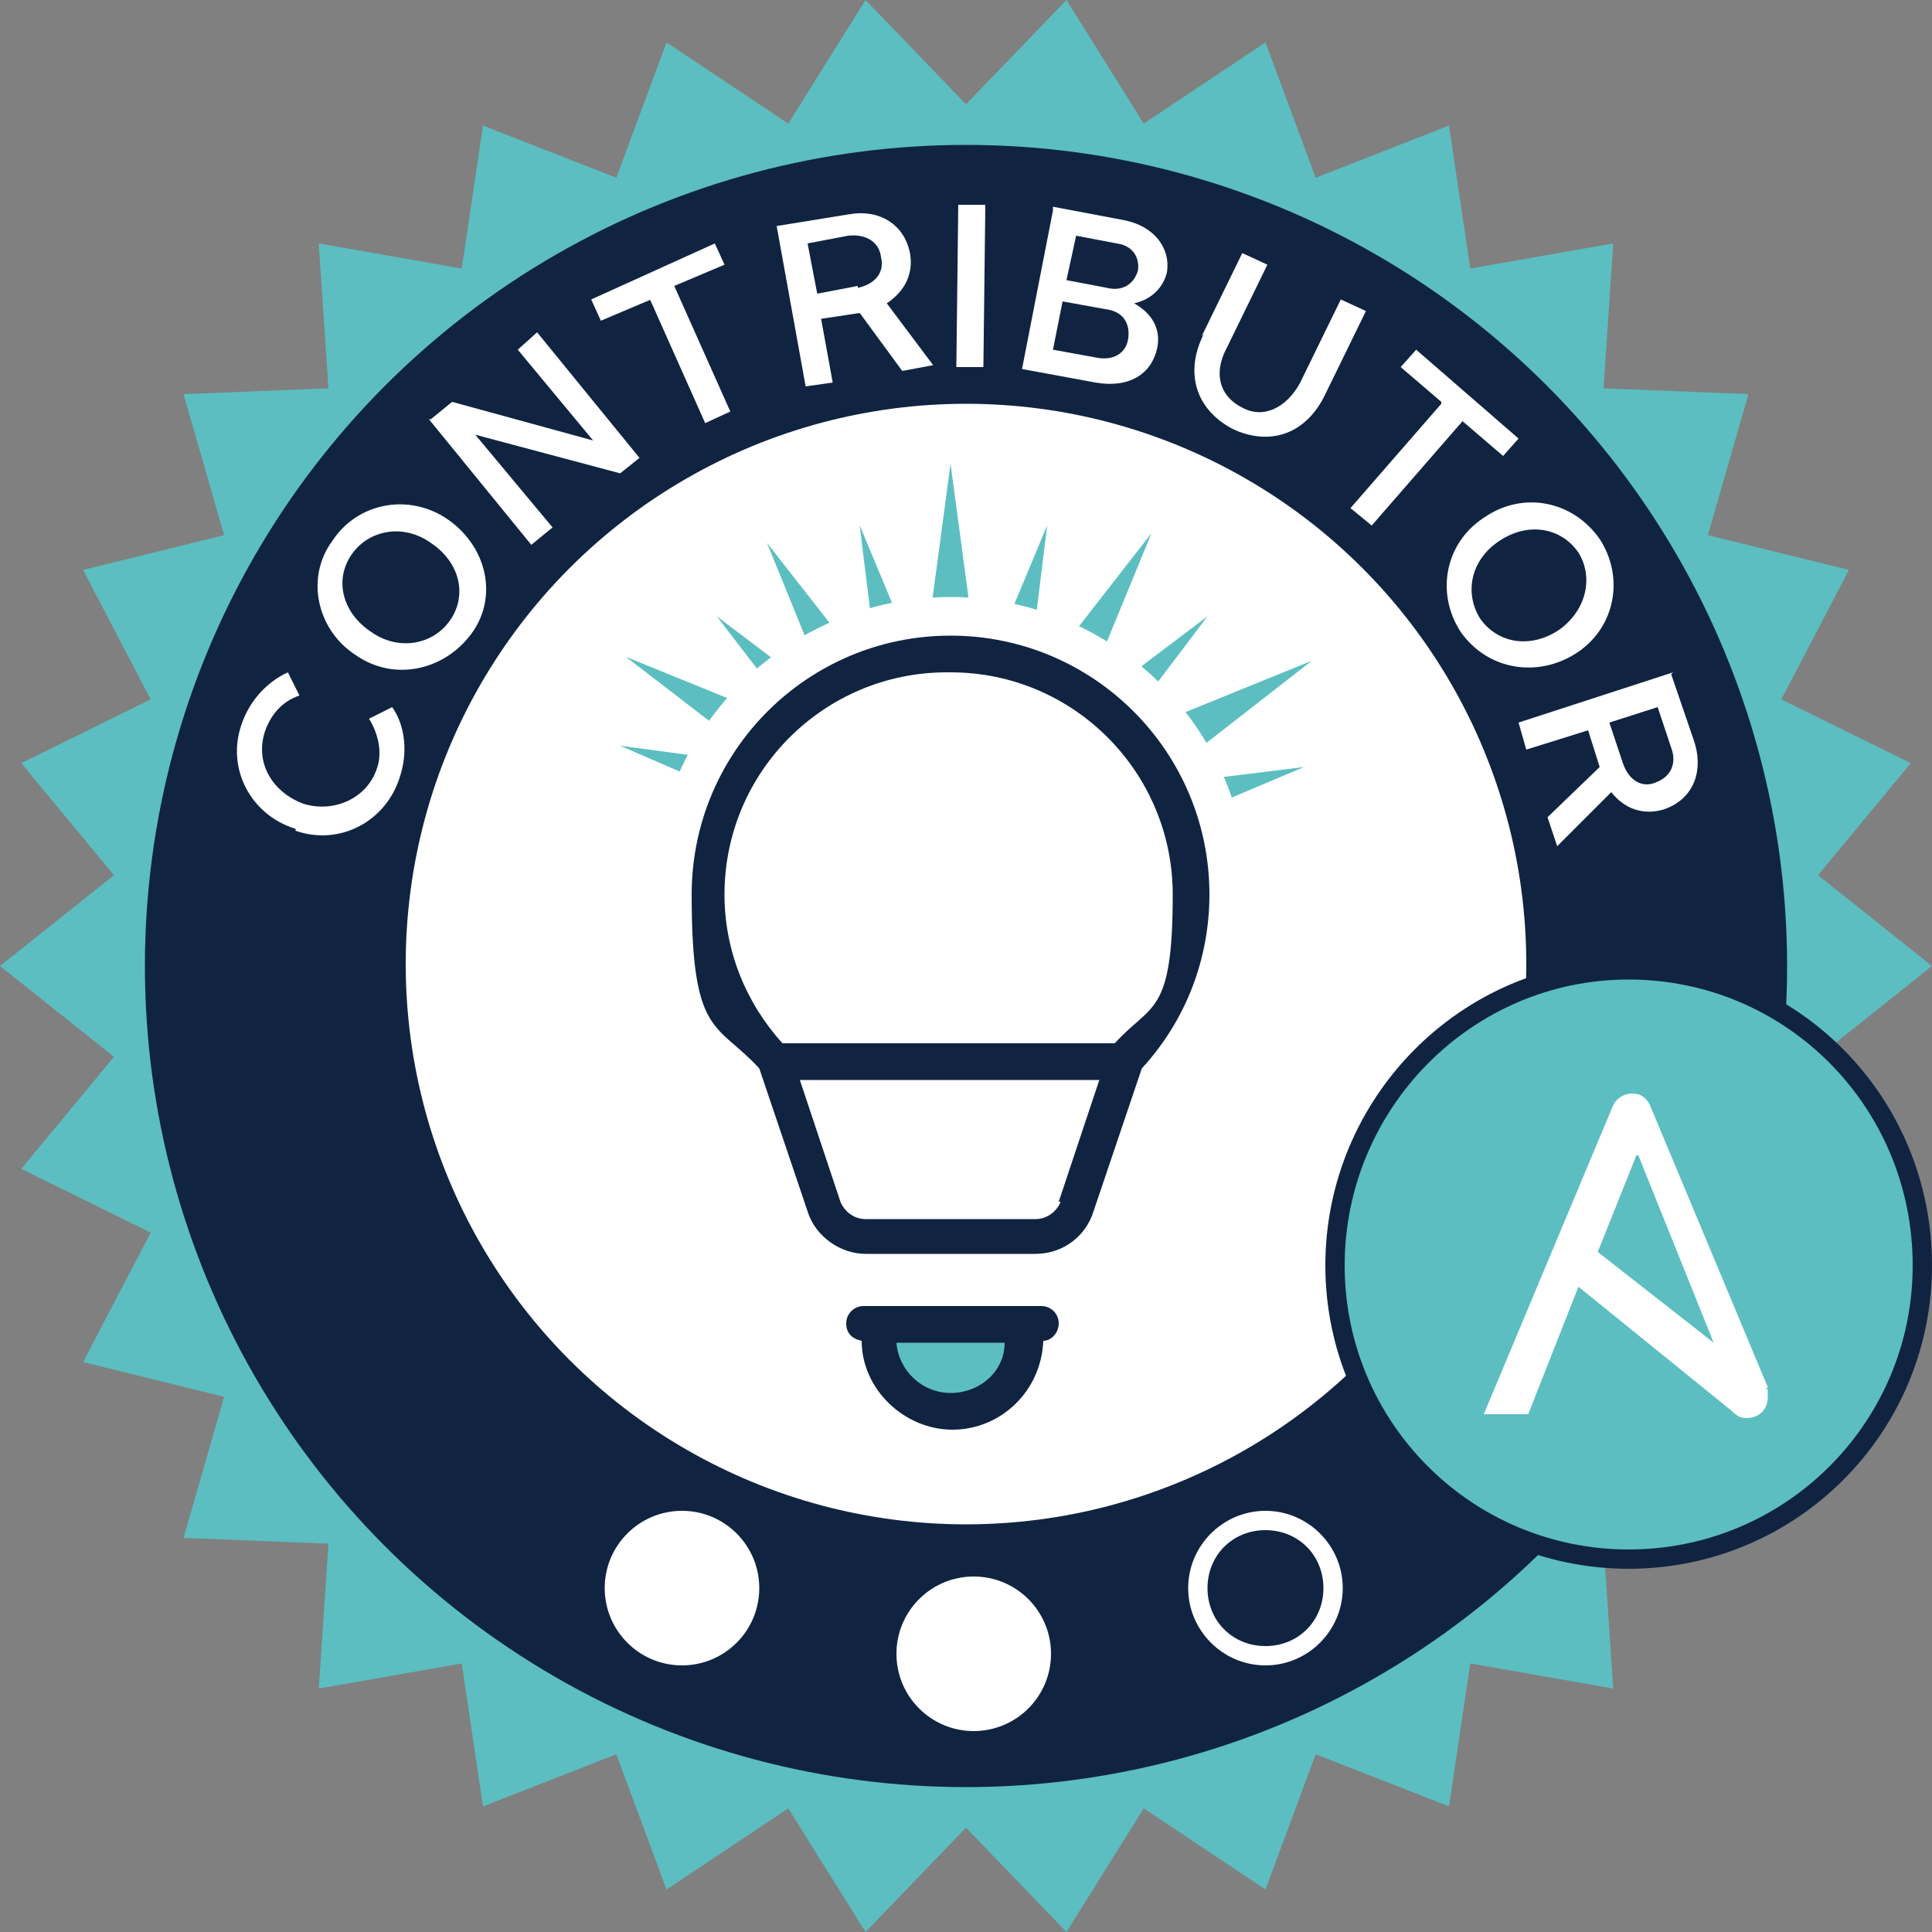 <?xml version="1.0" encoding="UTF-8"?>
<svg id="Layer_1" data-name="Layer 1" xmlns="http://www.w3.org/2000/svg" version="1.1" viewBox="0 0 100 100">
  <rect x="0" y="0" width="100" height="100" fill="#808080" stroke="none"/>
  <defs>
    <style>
      .cls-1 {
        fill: #102441;
      }

      .cls-1, .cls-2, .cls-3 {
        stroke-width: 0px;
      }

      .cls-2, .cls-4 {
        fill: #5cbec1;
      }

      .cls-3 {
        fill: #fff;
      }

      .cls-4 {
        stroke: #102441;
        stroke-miterlimit: 10;
      }
    </style>
  </defs>
  <polygon class="cls-2" points="94.1 54.7 100 50 94.1 45.3 98.9 39.5 92.2 36.2 95.7 29.5 88.4 27.7 90.5 20.4 83 20.1 83.5 12.6 76.1 13.9 75 6.5 68.1 9.2 65.5 2.2 59.2 6.4 55.2 0 50 5.4 44.8 0 40.8 6.4 34.5 2.2 31.9 9.2 25 6.5 23.9 13.9 16.5 12.6 17 20.1 9.5 20.4 11.6 27.7 4.3 29.5 7.8 36.2 1.1 39.5 5.9 45.3 0 50 5.9 54.7 1.1 60.5 7.8 63.8 4.3 70.5 11.6 72.3 9.5 79.6 17 79.9 16.5 87.4 23.9 86.1 25 93.5 31.9 90.8 34.5 97.8 40.8 93.6 44.8 100 50 94.6 55.2 100 59.2 93.6 65.5 97.8 68.1 90.8 75 93.5 76.1 86.1 83.5 87.4 83 79.9 90.5 79.6 88.4 72.3 95.7 70.5 92.2 63.8 98.9 60.5 94.1 54.7"/>
  <circle class="cls-1" cx="50" cy="50" r="42.5"/>
  <g>
    <path class="cls-3" d="M15.3,42.9c-2.3-.7-3.6-3.1-2.8-5.4.4-1.2,1.3-2.2,2.4-2.7l.6,1.2c-.9.3-1.5,1-1.8,1.9-.5,1.6.4,3.1,2,3.7,1.6.5,3.3-.3,3.8-1.8.3-.8.1-1.8-.4-2.6l1.2-.6c.7,1,.8,2.4.4,3.6-.7,2.3-3.1,3.6-5.4,2.8Z"/>
    <path class="cls-3" d="M18.4,33.9c-2-1.3-2.6-4-1.2-5.9,1.3-2,4-2.5,6-1.1,2,1.4,2.6,4,1.2,5.9s-4,2.5-6,1.1ZM22.3,28.1c-1.4-1-3.2-.7-4.1.6-.9,1.3-.5,3,1,4,1.4,1,3.2.7,4.1-.6.9-1.3.5-3-1-4Z"/>
    <path class="cls-3" d="M22.3,21.7l1.1-.9,7.3,2-3.9-4.7,1-.9,5.3,6.5-1,.8-7.5-2,4,4.8-1.1.9-5.3-6.5Z"/>
    <path class="cls-3" d="M33.7,15.5l-2.6,1.1-.5-1.1,6.4-2.9.5,1.1-2.6,1.1,2.9,6.5-1.3.6-2.9-6.5Z"/>
    <path class="cls-3" d="M40.2,11.7l3.7-.6c1.6-.3,2.9.5,3.2,2,.2,1.1-.3,2-1.2,2.6l2.4,3.2-1.6.3-2.2-3-2,.3.6,3.3-1.4.2-1.5-8.3ZM44.4,14.9c.9-.2,1.4-.8,1.2-1.6-.1-.8-.8-1.2-1.7-1.1l-2.1.4.5,2.6,2.1-.4Z"/>
    <path class="cls-3" d="M49.6,10.6h1.4s-.1,8.4-.1,8.4h-1.4s.1-8.4.1-8.4Z"/>
    <path class="cls-3" d="M54.5,10.7l3.7.7c1.5.3,2.4,1.4,2.2,2.7-.2.8-.8,1.4-1.7,1.6.9.5,1.4,1.3,1.2,2.3-.3,1.4-1.5,2.1-3.2,1.8l-3.8-.7,1.6-8.2ZM56.7,18.5c.9.2,1.6-.2,1.7-1,.1-.8-.3-1.4-1.2-1.5l-2.2-.4-.5,2.5,2.2.4ZM57.3,14.9c.8.2,1.4-.2,1.6-.9.1-.7-.3-1.3-1.1-1.4l-2.1-.4-.5,2.3,2.1.4Z"/>
    <path class="cls-3" d="M62.2,17.4l2.1-4.3,1.3.6-2.1,4.3c-.7,1.3-.4,2.5.8,3.1,1.1.6,2.3,0,3-1.3l2.1-4.3,1.3.6-2.1,4.3c-1,2.1-2.9,2.7-4.8,1.8-1.9-1-2.5-2.9-1.5-4.9Z"/>
    <path class="cls-3" d="M74.6,20.8l-2.1-1.8.8-.9,5.3,4.6-.8.9-2.1-1.8-4.7,5.4-1.1-.9,4.7-5.4Z"/>
    <path class="cls-3" d="M76.8,26.8c2-1.4,4.6-.9,6,1.1,1.3,2,.8,4.6-1.2,5.9s-4.6.9-6-1.1c-1.3-2-.8-4.6,1.2-5.9ZM80.7,32.6c1.4-1,1.8-2.7,1-4-.9-1.3-2.6-1.6-4.1-.6s-1.8,2.7-1,4c.9,1.3,2.6,1.6,4.1.6Z"/>
    <path class="cls-3" d="M86.5,34.9l1.2,3.5c.5,1.6-.1,3-1.6,3.5-1,.3-2,0-2.7-.9l-2.8,2.8-.5-1.5,2.7-2.6-.6-1.9-3.2,1-.4-1.4,8-2.6ZM84,39.5c.3.9,1,1.3,1.7,1,.8-.3,1.1-1,.8-1.8l-.7-2.1-2.5.8.7,2.1Z"/>
  </g>
  <circle class="cls-3" cx="50" cy="49.9" r="29"/>
  <g>
    <path class="cls-4" d="M99.5,65.5c0,8.4-6.8,15.2-15.2,15.2s-15.2-6.8-15.2-15.2,6.8-15.3,15.2-15.3,15.2,6.8,15.2,15.3"/>
    <path class="cls-3" d="M84.8,59.8l3.9,9.7-6-4.7,2-5ZM91.5,71.8l-6.1-14.6c-.2-.4-.5-.6-.9-.6s-.8.2-1,.6l-6.7,16h2.3l2.6-6.6,7.9,6.4c.3.3.5.4.8.4.6,0,1.1-.4,1.1-1.1s0-.3-.1-.4"/>
  </g>
  <path class="cls-3" d="M65.5,79.2c1.7,0,3,1.3,3,3s-1.3,3-3,3-3-1.3-3-3,1.3-3,3-3M65.5,78.2c-2.2,0-4,1.8-4,4s1.8,4,4,4,4-1.8,4-4-1.8-4-4-4h0Z"/>
  <circle class="cls-3" cx="50.4" cy="85.6" r="4"/>
  <circle class="cls-3" cx="35.3" cy="82.2" r="4"/>
  <g>
    <polygon class="cls-2" points="45.3 68.7 52.9 68.7 52.4 71.7 49.2 73.3 46.4 71.6 45.3 68.7"/>
    <g>
      <polygon class="cls-2" points="49.2 24 47.9 33.7 50.5 33.7 49.2 24"/>
      <polygon class="cls-2" points="54.2 27.2 50.4 36.3 53 37 54.2 27.2"/>
      <polygon class="cls-2" points="44.5 27.2 48.3 36.3 45.7 37 44.5 27.2"/>
      <polygon class="cls-2" points="59.6 27.6 53.6 35.3 55.9 36.6 59.6 27.6"/>
      <polygon class="cls-2" points="39.7 28.1 45.8 35.9 43.4 37.2 39.7 28.1"/>
      <polygon class="cls-2" points="62.5 31.9 54.7 37.8 56.6 39.7 62.5 31.9"/>
      <polygon class="cls-2" points="37.1 31.9 44.9 37.8 43.1 39.7 37.1 31.9"/>
      <polygon class="cls-2" points="67.9 34.2 58.8 37.9 60.2 40.2 67.9 34.2"/>
      <polygon class="cls-2" points="32.4 34 41.5 37.7 40.2 40 32.4 34"/>
      <polygon class="cls-2" points="67.5 39.7 57.8 40.9 58.5 43.5 67.5 39.7"/>
      <polygon class="cls-2" points="32.1 38.6 41.8 39.9 41.1 42.5 32.1 38.6"/>
    </g>
    <circle class="cls-3" cx="49.2" cy="46.3" r="15.4"/>
    <path class="cls-1" d="M53.7,67.6h-9c-.5,0-.9.4-.9.9s.3.8.8.9c0,2.5,2.2,4.6,4.7,4.6s4.6-2,4.7-4.6c.4,0,.8-.4.8-.9s-.4-.9-.9-.9ZM49.2,72.1c-1.5,0-2.7-1.2-2.8-2.6h5.6c0,1.5-1.3,2.6-2.8,2.6Z"/>
    <path class="cls-1" d="M62.6,46.3c0-7.4-6-13.4-13.4-13.4s-13.4,6-13.4,13.4,1.3,6.6,3.5,9l2.5,7.4c.4,1.3,1.7,2.2,3,2.2h8.8c1.4,0,2.6-.9,3-2.2l2.5-7.4c2.3-2.5,3.5-5.7,3.5-9ZM49.2,34.8c6.4,0,11.5,5.2,11.5,11.5s-1.1,5.6-3,7.7h-17.2c-1.9-2.1-3-4.8-3-7.7,0-6.4,5.2-11.5,11.5-11.5ZM54.9,62.2c-.2.5-.7.9-1.3.9h-8.8c-.6,0-1.1-.4-1.3-.9l-2.1-6.3h15.5l-2.1,6.3Z"/>
  </g>
</svg>